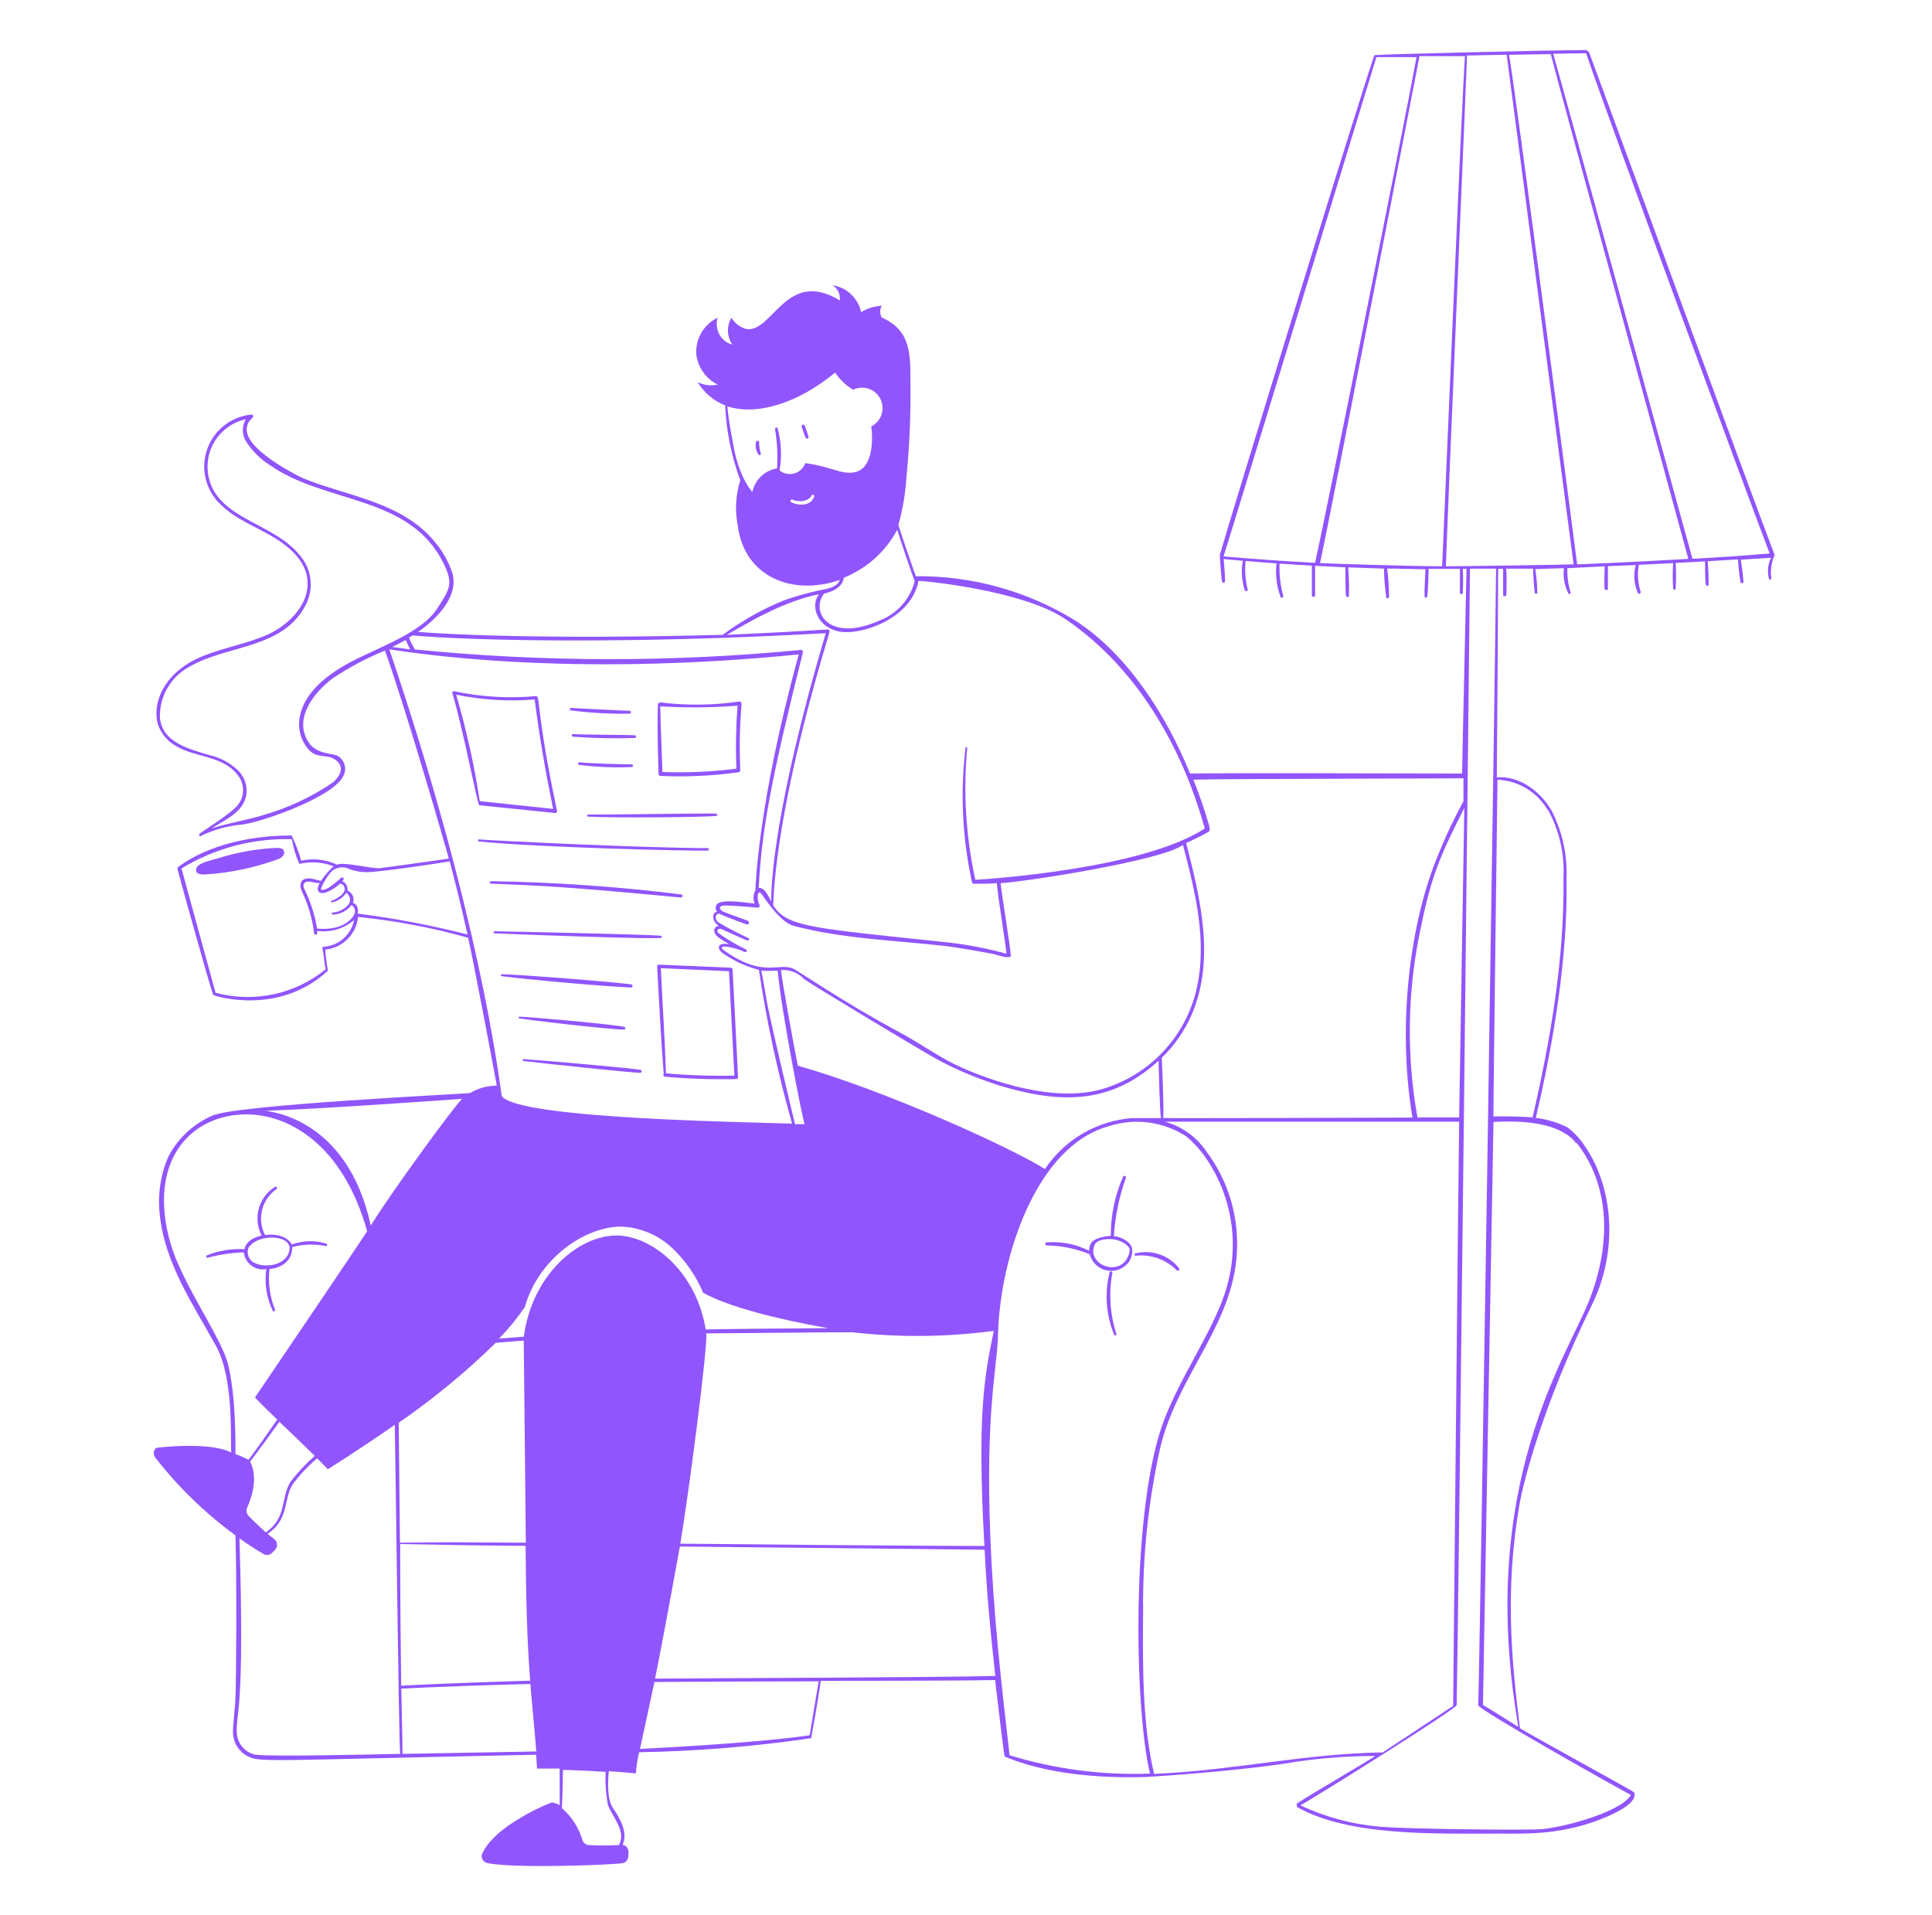 <svg width="113" height="112" viewBox="0 0 113 112" fill="none" xmlns="http://www.w3.org/2000/svg">
<path d="M65.059 74.463C65.062 74.452 65.063 74.441 65.061 74.43C65.06 74.419 65.056 74.409 65.051 74.399C65.046 74.389 65.038 74.381 65.029 74.374C65.021 74.368 65.011 74.362 65 74.36C64.99 74.357 64.978 74.356 64.968 74.357C64.957 74.359 64.946 74.362 64.936 74.368C64.927 74.373 64.918 74.38 64.912 74.389C64.905 74.398 64.9 74.408 64.897 74.418C64.594 75.639 64.69 76.924 65.171 78.086C65.204 78.159 65.316 78.086 65.299 78.03C64.924 76.88 64.841 75.654 65.059 74.463ZM68.822 74.295C68.895 74.362 69.023 74.295 68.967 74.183C68.669 73.802 68.265 73.516 67.806 73.362C67.347 73.208 66.852 73.192 66.384 73.317C66.317 73.317 66.356 73.457 66.423 73.445C66.861 73.397 67.305 73.448 67.72 73.595C68.135 73.742 68.512 73.982 68.822 74.295Z" fill="#9155FD"/>
<path d="M66.043 72.713C65.8 72.478 65.485 72.332 65.148 72.299C65.222 71.135 65.46 69.987 65.853 68.888C65.898 68.799 65.736 68.726 65.691 68.816C65.209 69.906 64.963 71.085 64.969 72.277C64.969 72.277 64.114 72.338 63.851 72.657C63.745 72.801 63.694 72.977 63.706 73.155C62.938 72.77 62.08 72.6 61.223 72.663C61.2 72.663 61.177 72.672 61.16 72.689C61.143 72.706 61.134 72.728 61.134 72.752C61.134 72.776 61.143 72.799 61.16 72.815C61.177 72.832 61.2 72.842 61.223 72.842C62.084 72.858 62.935 73.032 63.734 73.356C63.795 73.595 63.923 73.811 64.103 73.98C64.283 74.149 64.507 74.263 64.75 74.309C64.992 74.354 65.242 74.33 65.472 74.239C65.701 74.147 65.899 73.992 66.043 73.792C66.043 73.792 66.457 73.132 66.043 72.713ZM64.019 72.819C64.136 72.545 64.533 72.478 64.83 72.473C65.182 72.458 65.529 72.558 65.819 72.758C65.948 72.858 66.105 72.993 66.076 73.155C65.78 74.826 63.505 74.061 64.019 72.819ZM15.576 74.228C15.456 75.062 15.589 75.913 15.956 76.672C16.001 76.739 16.118 76.672 16.09 76.616C15.786 75.857 15.672 75.035 15.76 74.223C15.811 74.223 17.097 74.133 17.091 72.942C17.729 72.768 18.4 72.747 19.048 72.881C19.066 72.885 19.085 72.882 19.101 72.872C19.117 72.863 19.129 72.847 19.134 72.829C19.139 72.811 19.137 72.792 19.128 72.776C19.119 72.759 19.105 72.747 19.087 72.741C18.428 72.531 17.717 72.549 17.069 72.791C17.018 72.657 16.61 72.092 15.498 72.232C15.266 71.78 15.207 71.26 15.33 70.767C15.453 70.274 15.751 69.843 16.168 69.554C16.252 69.487 16.168 69.358 16.09 69.414C15.623 69.702 15.283 70.156 15.136 70.685C14.99 71.214 15.049 71.778 15.302 72.266C14.418 72.478 14.34 72.914 14.295 73.065C13.543 73.02 12.79 73.144 12.092 73.429C12.075 73.439 12.063 73.456 12.058 73.475C12.054 73.495 12.057 73.515 12.067 73.532C12.078 73.549 12.094 73.561 12.114 73.566C12.133 73.571 12.154 73.568 12.171 73.557C12.853 73.373 13.555 73.27 14.262 73.25C14.278 73.403 14.326 73.55 14.403 73.684C14.479 73.817 14.582 73.933 14.706 74.025C14.829 74.117 14.97 74.183 15.12 74.218C15.269 74.252 15.425 74.256 15.576 74.228ZM14.614 72.881C15.173 72.176 16.94 72.227 16.94 73.009C16.884 73.999 15.486 74.245 14.782 73.809C14.638 73.707 14.539 73.555 14.502 73.383C14.466 73.211 14.496 73.032 14.586 72.881H14.614ZM47.083 24.93C47.081 24.915 47.076 24.901 47.069 24.888C47.061 24.876 47.051 24.865 47.039 24.857C47.026 24.849 47.012 24.843 46.998 24.841C46.983 24.839 46.968 24.84 46.954 24.844C46.94 24.848 46.927 24.855 46.916 24.865C46.905 24.875 46.896 24.887 46.891 24.9C46.885 24.914 46.882 24.928 46.882 24.943C46.883 24.958 46.886 24.972 46.893 24.985C46.926 25.086 47.105 25.584 47.122 25.617C47.135 25.633 47.153 25.645 47.173 25.649C47.193 25.654 47.214 25.652 47.233 25.644C47.252 25.636 47.268 25.622 47.278 25.604C47.288 25.586 47.292 25.565 47.29 25.545C47.284 25.511 47.122 25.03 47.083 24.93ZM44.399 25.852C44.394 25.831 44.382 25.813 44.365 25.8C44.349 25.787 44.328 25.78 44.307 25.78C44.285 25.78 44.265 25.787 44.248 25.8C44.231 25.813 44.22 25.831 44.215 25.852C44.189 25.982 44.191 26.116 44.218 26.246C44.246 26.376 44.3 26.499 44.377 26.607C44.388 26.615 44.402 26.619 44.416 26.62C44.429 26.622 44.443 26.619 44.456 26.614C44.469 26.608 44.48 26.599 44.489 26.589C44.497 26.578 44.503 26.565 44.505 26.551C44.433 26.325 44.397 26.089 44.399 25.852ZM28.033 47.099C29.515 47.245 30.997 47.407 32.478 47.552C32.551 47.552 32.59 47.479 32.579 47.423C31.338 41.569 31.617 40.714 31.354 40.714C29.754 40.86 28.14 40.764 26.568 40.429C26.553 40.424 26.536 40.423 26.52 40.427C26.505 40.431 26.49 40.439 26.479 40.451C26.467 40.462 26.459 40.477 26.455 40.493C26.451 40.508 26.452 40.525 26.456 40.541C27.088 42.626 27.921 47.066 28.033 47.099ZM26.68 40.63C28.189 40.944 29.735 41.038 31.271 40.91C31.544 43.057 31.914 45.187 32.35 47.312L28.061 46.859C27.741 44.754 27.28 42.673 26.68 40.63ZM36.962 44.863C37.058 44.863 37.03 44.712 36.962 44.706C36.459 44.706 34.419 44.656 33.904 44.583C33.809 44.583 33.764 44.717 33.865 44.734C34.892 44.865 35.928 44.908 36.962 44.863ZM33.518 42.934C33.418 42.934 33.423 43.079 33.518 43.09C34.724 43.178 35.933 43.203 37.142 43.163C37.236 43.163 37.203 43.012 37.142 43.006C36.823 42.978 34.117 42.978 33.518 42.934ZM33.39 41.553C34.532 41.698 35.683 41.761 36.834 41.743C36.853 41.738 36.87 41.727 36.882 41.711C36.895 41.695 36.901 41.676 36.901 41.656C36.901 41.636 36.895 41.617 36.882 41.601C36.87 41.585 36.853 41.574 36.834 41.569C36.275 41.569 33.692 41.413 33.412 41.407C33.403 41.406 33.393 41.406 33.383 41.408C33.374 41.411 33.365 41.415 33.357 41.421C33.35 41.426 33.343 41.434 33.338 41.442C33.333 41.45 33.33 41.459 33.328 41.469C33.327 41.478 33.327 41.488 33.329 41.497C33.332 41.507 33.336 41.516 33.342 41.523C33.347 41.531 33.355 41.538 33.363 41.543C33.371 41.548 33.38 41.551 33.39 41.553ZM38.634 45.383C40.155 45.452 41.678 45.38 43.186 45.17C43.215 45.168 43.242 45.155 43.262 45.135C43.282 45.114 43.295 45.087 43.297 45.058C43.158 41.463 43.572 40.982 43.225 41.033C41.704 41.256 40.16 41.273 38.634 41.083C38.595 41.083 38.478 41.139 38.478 41.178C38.439 42.542 38.478 43.901 38.517 45.265C38.517 45.296 38.529 45.326 38.551 45.348C38.573 45.37 38.603 45.383 38.634 45.383ZM43.135 41.273C43.046 42.499 43.023 43.729 43.068 44.958C41.636 45.143 40.19 45.208 38.746 45.153C38.707 43.873 38.64 42.593 38.618 41.312C40.123 41.405 41.632 41.392 43.135 41.273ZM34.396 47.764C35.654 47.843 41.29 47.804 41.9 47.72C41.978 47.72 41.956 47.586 41.9 47.586C41.279 47.558 35.665 47.653 34.413 47.642C34.318 47.658 34.318 47.759 34.396 47.764ZM41.391 49.749C41.41 49.749 41.429 49.742 41.442 49.728C41.456 49.715 41.464 49.696 41.464 49.677C41.464 49.657 41.456 49.639 41.442 49.625C41.429 49.612 41.41 49.604 41.391 49.604C37.907 49.604 28.989 49.179 28.016 49.095C27.938 49.095 27.938 49.207 28.016 49.218C31.483 49.571 40.412 49.783 41.391 49.749ZM39.831 52.495C39.931 52.495 39.959 52.333 39.859 52.316C36.163 51.857 32.445 51.598 28.721 51.539C28.702 51.539 28.683 51.546 28.669 51.56C28.656 51.574 28.648 51.592 28.648 51.611C28.648 51.631 28.656 51.649 28.669 51.663C28.683 51.676 28.702 51.684 28.721 51.684C31.612 51.796 33.144 51.863 39.831 52.495ZM38.64 54.86C38.658 54.86 38.675 54.853 38.687 54.84C38.7 54.828 38.707 54.811 38.707 54.793C38.707 54.775 38.7 54.758 38.687 54.745C38.675 54.733 38.658 54.726 38.64 54.726C38.014 54.659 29.643 54.474 28.928 54.468C28.849 54.468 28.849 54.592 28.928 54.592C31.45 54.698 37.941 54.927 38.64 54.86ZM36.912 57.756C37.03 57.756 37.024 57.589 36.912 57.572C35.66 57.41 30.611 57.013 29.353 56.979C29.286 56.979 29.269 57.091 29.353 57.096C30.577 57.27 35.637 57.723 36.912 57.756ZM36.521 60.216C36.537 60.212 36.552 60.202 36.562 60.188C36.573 60.175 36.578 60.158 36.578 60.141C36.578 60.124 36.573 60.107 36.562 60.093C36.552 60.08 36.537 60.07 36.521 60.065C36.04 59.926 30.622 59.439 30.37 59.467C30.358 59.467 30.347 59.472 30.339 59.48C30.33 59.489 30.326 59.5 30.326 59.512C30.326 59.524 30.33 59.535 30.339 59.544C30.347 59.552 30.358 59.557 30.37 59.557C30.6 59.635 36.006 60.255 36.521 60.216ZM37.46 62.576C37.197 62.498 31.774 62.017 30.622 61.944C30.549 61.944 30.555 62.05 30.622 62.056C31.74 62.196 37.141 62.766 37.438 62.744C37.46 62.747 37.483 62.741 37.5 62.727C37.518 62.713 37.53 62.693 37.533 62.671C37.536 62.649 37.53 62.626 37.516 62.608C37.503 62.591 37.482 62.579 37.46 62.576ZM38.433 56.526C38.556 58.617 38.651 60.72 38.819 62.811C38.808 62.825 38.801 62.842 38.798 62.861C38.796 62.879 38.799 62.897 38.806 62.914C38.814 62.93 38.826 62.945 38.841 62.955C38.856 62.965 38.873 62.972 38.892 62.973C40.278 63.098 41.671 63.144 43.063 63.113C43.076 63.113 43.09 63.111 43.103 63.107C43.116 63.102 43.127 63.095 43.138 63.085C43.147 63.076 43.155 63.065 43.161 63.052C43.166 63.039 43.169 63.026 43.169 63.012L42.85 56.705C42.849 56.676 42.836 56.649 42.816 56.63C42.795 56.61 42.767 56.599 42.738 56.599L38.539 56.42C38.525 56.419 38.511 56.421 38.498 56.426C38.484 56.431 38.472 56.439 38.462 56.449C38.452 56.459 38.444 56.471 38.44 56.484C38.434 56.498 38.432 56.512 38.433 56.526ZM42.638 56.806C42.744 58.841 42.845 60.876 42.951 62.911C41.617 62.939 40.282 62.895 38.953 62.777C38.886 60.731 38.746 58.684 38.651 56.627L42.638 56.806ZM16.163 49.593C14.989 49.648 13.827 49.856 12.707 50.214C12.445 50.297 11.539 50.465 11.472 50.817C11.405 51.17 11.846 51.158 12.081 51.142C13.478 51.045 14.855 50.757 16.174 50.286C16.302 50.25 16.421 50.185 16.521 50.096C16.57 50.05 16.604 49.989 16.616 49.923C16.628 49.856 16.618 49.788 16.588 49.727C16.504 49.599 16.319 49.587 16.163 49.593Z" fill="#9155FD"/>
<path d="M103.796 32.456C102.381 28.765 93.765 5.254 92.948 3.067C92.897 2.997 92.821 2.948 92.736 2.928C91.131 2.928 81.296 3.157 80.396 3.224C80.284 3.224 71.836 30.683 71.344 32.461C71.344 32.517 71.433 33.887 71.472 34.004C71.511 34.122 71.634 34.099 71.651 34.004C71.668 33.909 71.579 32.752 71.573 32.696C71.948 32.735 72.328 32.769 72.691 32.797C72.587 33.375 72.627 33.971 72.808 34.53C72.818 34.547 72.833 34.561 72.852 34.569C72.87 34.577 72.891 34.578 72.91 34.573C72.929 34.568 72.946 34.556 72.958 34.541C72.97 34.525 72.977 34.505 72.976 34.485C72.839 33.937 72.797 33.37 72.853 32.808C73.451 32.864 74.055 32.908 74.659 32.953C74.584 33.617 74.667 34.289 74.9 34.916C74.909 34.932 74.924 34.945 74.941 34.952C74.958 34.959 74.978 34.96 74.996 34.955C75.013 34.949 75.029 34.938 75.04 34.923C75.051 34.908 75.057 34.89 75.056 34.871C74.891 34.249 74.818 33.607 74.838 32.964C75.464 33.009 76.096 33.048 76.728 33.082V34.843C76.735 34.863 76.748 34.88 76.765 34.892C76.782 34.904 76.802 34.91 76.823 34.91C76.844 34.91 76.864 34.904 76.881 34.892C76.898 34.88 76.911 34.863 76.918 34.843V33.093L78.691 33.182C78.691 33.456 78.691 34.77 78.73 34.86C78.736 34.877 78.748 34.892 78.763 34.902C78.778 34.913 78.795 34.918 78.814 34.918C78.832 34.918 78.85 34.913 78.865 34.902C78.88 34.892 78.891 34.877 78.897 34.86C78.912 34.3 78.897 33.74 78.853 33.182C79.552 33.21 80.245 33.238 80.944 33.255C80.956 33.816 81.001 34.376 81.078 34.932C81.078 35.028 81.24 34.999 81.246 34.932C81.24 34.372 81.203 33.812 81.134 33.255C81.878 33.255 82.621 33.289 83.371 33.294C83.371 33.294 83.303 34.619 83.32 34.871C83.32 34.96 83.471 34.994 83.482 34.871C83.522 34.619 83.566 33.289 83.555 33.272H85.389V34.692C85.395 34.709 85.407 34.724 85.422 34.734C85.437 34.745 85.455 34.75 85.473 34.75C85.491 34.75 85.509 34.745 85.524 34.734C85.539 34.724 85.55 34.709 85.557 34.692C85.582 34.219 85.582 33.745 85.557 33.272H85.775C85.697 37.242 85.518 44.555 85.518 45.243C85.266 45.243 70.717 45.204 69.605 45.243C68.224 41.843 65.931 38.248 62.895 36.297C60.092 34.568 56.856 33.669 53.563 33.702C53.563 33.702 52.641 31.063 52.546 30.705C52.803 29.78 52.962 28.83 53.021 27.871C53.197 26.055 53.274 24.232 53.25 22.408C53.25 20.73 53.289 19.327 51.573 18.572C51.513 18.467 51.482 18.349 51.482 18.228C51.482 18.108 51.513 17.989 51.573 17.884C51.145 17.904 50.729 18.032 50.365 18.259C50.28 17.856 50.074 17.489 49.774 17.207C49.474 16.925 49.095 16.742 48.688 16.682C48.838 16.773 48.958 16.905 49.035 17.063C49.111 17.221 49.14 17.397 49.118 17.571C45.993 15.67 45.204 19.45 43.667 19.249C43.297 19.151 42.979 18.912 42.783 18.583C42.638 18.823 42.566 19.1 42.577 19.38C42.586 19.66 42.678 19.931 42.839 20.16C42.677 20.116 42.526 20.04 42.394 19.936C42.263 19.832 42.154 19.702 42.073 19.555C41.993 19.408 41.943 19.246 41.927 19.079C41.91 18.912 41.928 18.743 41.978 18.583C41.563 18.78 41.221 19.101 40.998 19.502C40.776 19.904 40.684 20.364 40.737 20.82C40.797 21.177 40.941 21.516 41.157 21.807C41.372 22.099 41.654 22.335 41.978 22.497C41.581 22.581 41.168 22.53 40.804 22.352C41.177 22.97 41.743 23.447 42.414 23.711C42.479 25.207 42.777 26.684 43.298 28.089C43.026 28.949 42.976 29.865 43.152 30.75C43.532 33.73 46.328 34.882 49.124 33.92C48.917 34.396 48.369 34.429 47.894 34.535C47.22 34.683 46.555 34.869 45.903 35.095C44.61 35.615 43.389 36.299 42.269 37.13C31.455 37.415 26.004 37.08 24.449 36.962C25.607 36.163 26.87 34.826 26.445 33.479C26.223 32.826 25.88 32.221 25.433 31.695C23.515 29.352 20.351 29.039 17.768 27.988C17.488 27.871 14.771 26.523 14.469 25.366C14.417 25.201 14.418 25.025 14.47 24.861C14.522 24.697 14.623 24.553 14.759 24.449C14.843 24.398 14.821 24.236 14.709 24.247C14.118 24.303 13.557 24.53 13.093 24.901C12.63 25.271 12.284 25.768 12.098 26.331C11.912 26.895 11.895 27.5 12.048 28.073C12.201 28.647 12.517 29.163 12.959 29.559C13.831 30.398 14.989 30.812 16.006 31.427C17.024 32.042 18.042 32.947 17.991 34.222C17.941 35.497 16.834 36.559 15.71 37.091C14.48 37.65 13.116 37.868 11.858 38.377C9.532 39.322 8.889 41.172 9.235 42.369C9.42 42.906 9.796 43.356 10.292 43.633C11.41 44.309 13.032 44.192 13.882 45.31C14.095 45.558 14.214 45.874 14.217 46.202C14.22 46.529 14.107 46.847 13.898 47.099C13.496 47.602 11.846 48.603 11.662 48.776C11.6 48.849 11.701 48.956 11.768 48.883C12.548 48.511 13.389 48.285 14.251 48.217C15.615 47.988 19.395 46.613 20.043 45.455C20.17 45.258 20.215 45.019 20.166 44.79C20.118 44.561 19.982 44.36 19.786 44.231C19.529 44.046 18.539 44.147 18.064 43.437C17.136 42.061 18.343 40.507 19.456 39.679C20.417 39.034 21.442 38.488 22.515 38.052C23.722 41.407 26.082 49.576 26.25 50.219C25.836 50.275 22.654 50.733 22.207 50.778C21.76 50.823 20.015 50.376 19.719 50.577C19.065 50.263 18.324 50.18 17.617 50.342C17.476 49.834 17.289 49.34 17.058 48.866C13.468 48.866 11.304 50.029 10.393 50.733C10.359 50.733 10.393 50.856 10.393 50.873C10.711 52.098 12.249 57.583 12.467 58.192C12.467 58.226 16.252 59.478 19.177 56.778C19.177 56.778 19.042 55.933 19.02 55.542C19.512 55.495 19.973 55.279 20.324 54.93C20.675 54.582 20.894 54.122 20.944 53.63C23.12 53.849 25.273 54.257 27.379 54.849C27.687 56.196 28.782 61.972 29.056 63.498C28.507 63.5 27.968 63.648 27.497 63.929C27.435 63.968 13.658 64.617 12.4 65.26C11.308 65.74 10.411 66.575 9.856 67.63C9.378 68.725 9.204 69.929 9.353 71.114C9.655 73.909 11.304 76.314 12.635 78.724C13.691 80.647 13.468 84.164 13.524 84.958C12.271 84.293 9.151 84.673 9.135 84.684C9.054 84.758 9.004 84.86 8.997 84.97C8.99 85.079 9.025 85.187 9.095 85.271C10.437 86.99 12.01 88.514 13.77 89.8C13.854 92.176 13.82 98.511 13.77 99.305C13.77 99.674 13.597 101.083 13.63 101.419C13.649 101.685 13.734 101.943 13.879 102.168C14.023 102.393 14.223 102.577 14.457 102.705C15.246 103.096 15.235 102.962 31.366 102.632C31.366 102.906 31.399 103.191 31.41 103.443H32.736V105.584C32.696 105.551 32.355 105.389 32.227 105.439C31.542 105.71 30.883 106.043 30.259 106.434C28.419 107.552 28.179 108.492 28.179 108.509C28.165 108.614 28.192 108.721 28.255 108.807C28.317 108.893 28.41 108.952 28.514 108.973C30.192 109.297 35.855 109.073 36.415 108.973C36.739 108.906 36.773 108.604 36.756 108.279C36.751 108.187 36.714 108.098 36.652 108.029C36.59 107.96 36.506 107.914 36.415 107.899C36.739 107.211 36.286 106.373 35.855 105.758C35.425 105.143 35.604 103.717 35.609 103.594C36.135 103.633 36.661 103.672 37.192 103.722C37.22 103.306 37.284 102.893 37.382 102.487C40.751 102.428 44.113 102.154 47.446 101.665C47.446 101.665 47.86 99.428 48.005 98.31C48.867 98.31 55.666 98.31 58.204 98.265C58.277 98.914 58.73 102.738 58.763 102.738C61.207 103.773 64.355 104.013 66.988 103.935C67.094 103.935 72.495 103.605 75.766 103.051C77.315 102.819 78.88 102.703 80.446 102.705C79.619 103.23 76.532 105.031 75.873 105.473C75.85 105.506 75.839 105.545 75.839 105.584C75.839 105.624 75.85 105.663 75.873 105.696C78.903 107.407 83.879 107.245 87.704 107.245C89.297 107.245 91.478 107.351 94.039 106.233C94.598 105.993 95.822 105.394 95.576 104.83C95.537 104.762 89.946 101.715 88.9 101.083C88.386 96.968 88.028 92.942 88.861 88.061C89.102 86.652 90.214 82.263 93.111 76.319C94.693 73.093 94.324 69.409 92.714 67.06C92.437 66.633 92.091 66.256 91.69 65.942C91.106 65.652 90.476 65.463 89.829 65.383C90.874 60.91 91.702 55.984 91.623 51.404C91.683 50.021 91.382 48.645 90.751 47.412C90.103 46.294 88.889 45.36 87.547 45.467C87.581 42.072 87.626 34.183 87.626 33.266H87.916V34.815C87.923 34.833 87.935 34.849 87.951 34.861C87.967 34.872 87.986 34.878 88.006 34.878C88.025 34.878 88.044 34.872 88.06 34.861C88.076 34.849 88.089 34.833 88.095 34.815C88.123 34.681 88.129 33.501 88.095 33.261H89.672C89.677 33.734 89.709 34.206 89.767 34.675C89.772 34.692 89.781 34.706 89.795 34.717C89.809 34.727 89.825 34.733 89.843 34.733C89.86 34.733 89.876 34.727 89.89 34.717C89.904 34.706 89.913 34.692 89.918 34.675C89.91 34.209 89.869 33.743 89.795 33.283L91.472 33.233C91.41 33.74 91.502 34.254 91.735 34.709C91.774 34.759 91.875 34.754 91.869 34.675C91.722 34.209 91.656 33.721 91.674 33.233L93.854 33.121C93.854 33.121 93.815 34.329 93.854 34.446C93.861 34.466 93.874 34.483 93.891 34.495C93.908 34.507 93.928 34.514 93.949 34.514C93.97 34.514 93.991 34.507 94.008 34.495C94.025 34.483 94.037 34.466 94.044 34.446V33.115L95.671 33.048C95.526 33.593 95.571 34.171 95.8 34.686C95.845 34.782 95.99 34.686 95.962 34.619C95.797 34.109 95.759 33.566 95.85 33.037L97.858 32.936C97.829 33.435 97.829 33.936 97.858 34.435C97.862 34.451 97.872 34.466 97.886 34.476C97.899 34.487 97.916 34.492 97.933 34.492C97.95 34.492 97.967 34.487 97.981 34.476C97.994 34.466 98.004 34.451 98.009 34.435C98.037 33.932 98.037 33.428 98.009 32.925L99.725 32.836C99.725 33.054 99.725 34.099 99.781 34.211C99.786 34.228 99.796 34.242 99.809 34.253C99.823 34.263 99.839 34.269 99.857 34.269C99.874 34.269 99.89 34.263 99.904 34.253C99.918 34.242 99.927 34.228 99.932 34.211C99.939 33.748 99.922 33.286 99.882 32.825L101.654 32.718C101.654 32.931 101.749 33.837 101.8 34.043C101.804 34.063 101.816 34.08 101.831 34.092C101.847 34.104 101.866 34.111 101.886 34.111C101.906 34.111 101.925 34.104 101.941 34.092C101.957 34.08 101.968 34.063 101.973 34.043C101.973 33.814 101.85 32.925 101.816 32.735L103.589 32.623C103.396 33.005 103.352 33.446 103.466 33.859C103.466 33.915 103.622 33.904 103.606 33.859C103.537 33.383 103.602 32.896 103.796 32.456ZM76.918 32.919C75.129 32.825 73.345 32.696 71.562 32.545C71.629 32.433 80.508 3.286 80.508 3.341H82.851C82.157 7.188 77.41 30.773 76.918 32.919ZM77.209 32.919C78.031 29.095 83.029 3.286 83.024 3.286H85.685C85.523 5.254 84.444 30.94 84.349 33.121C82.431 33.121 77.69 32.959 77.209 32.936V32.919ZM85.596 45.5V46.864C85.031 47.897 84.528 48.963 84.092 50.057C82.504 53.876 81.693 59.831 82.61 65.366C66.809 65.416 68.034 65.405 68.039 65.366C68.084 64.807 67.955 61.877 67.95 61.866C68.712 61.133 69.317 60.252 69.728 59.277C71.07 56.079 70.214 52.567 69.376 49.308C69.823 49.106 70.264 48.888 70.695 48.648C70.762 48.609 70.762 48.435 70.751 48.396C70.484 47.448 70.166 46.515 69.8 45.601C71.813 45.545 85.579 45.539 85.596 45.517V45.5ZM85.646 47.239L85.344 65.36H82.906C82.239 61.628 82.317 57.801 83.136 54.099C83.756 51.069 84.349 49.828 85.646 47.256V47.239ZM57.578 90.421C53.105 90.421 41.268 90.303 39.792 90.287C40.351 86.881 41.402 78.729 41.307 77.986C42.425 77.986 48.117 77.918 49.851 77.924C52.602 78.235 55.381 78.207 58.126 77.84C57.589 80.44 57.136 82.671 57.578 90.438V90.421ZM46.663 62.33C46.44 61.212 45.747 57.449 45.679 56.739C45.93 56.719 46.182 56.756 46.416 56.847C46.65 56.938 46.861 57.081 47.033 57.264C47.648 57.712 54.15 61.603 54.793 61.95C56.105 62.659 57.491 63.221 58.925 63.627C62.364 64.589 65.126 64.449 67.765 62.039C67.765 62.235 67.838 65.31 67.91 65.394H66.233C65.21 65.47 64.218 65.778 63.331 66.294C62.445 66.81 61.688 67.522 61.117 68.374C59.026 67.071 51.802 63.789 46.663 62.33ZM47.06 65.752H46.501C46.468 65.629 45.126 60.043 44.891 58.774C44.763 58.108 44.667 57.438 44.528 56.772C44.846 56.792 45.165 56.792 45.484 56.772C45.719 59.227 46.887 65.204 47.06 65.752ZM64.779 63.599C62.23 64.505 58.741 63.538 56.269 62.453C55.006 61.894 53.899 61.072 52.685 60.418C49.331 58.623 46.658 56.761 46.384 56.649C45.489 56.286 44.645 57.208 42.375 55.609C42.319 55.57 42.202 55.497 42.218 55.419C42.235 55.341 42.442 55.358 42.52 55.369C42.878 55.425 43.226 55.531 43.555 55.682C43.65 55.721 43.739 55.581 43.639 55.536C43.064 55.257 42.514 54.93 41.995 54.558C41.911 54.429 41.995 54.312 42.135 54.323C42.185 54.323 43.381 54.882 43.689 55.005C43.784 55.05 43.862 54.916 43.773 54.865C43.166 54.589 42.574 54.279 42 53.937C41.754 53.697 41.866 53.44 42.062 53.44C42.107 53.473 43.18 53.904 43.667 54.066C43.806 54.116 43.862 53.898 43.728 53.848C43.376 53.719 42.375 53.367 42.246 53.289C42.118 53.21 42.023 53.032 42.246 52.976C42.47 52.92 43.924 53.059 44.315 53.087C44.333 53.088 44.351 53.085 44.367 53.077C44.384 53.07 44.398 53.058 44.409 53.044C44.42 53.03 44.427 53.013 44.431 52.995C44.434 52.977 44.432 52.959 44.427 52.942C44.327 52.744 44.293 52.518 44.332 52.299C44.399 52.098 44.5 52.232 44.589 52.355C44.779 52.607 45.64 53.949 46.412 54.15C49.364 54.927 52.478 55.005 55.274 55.33C55.968 55.408 57.958 55.755 58.26 55.838C58.467 55.9 59.132 56.107 59.121 55.889C59.071 55.19 58.595 52.377 58.523 51.656C59.865 51.589 67.972 50.337 69.191 49.419C69.912 52.176 70.639 55.078 69.968 57.924C69.653 59.231 69.012 60.438 68.105 61.43C67.198 62.422 66.053 63.169 64.779 63.599ZM47.625 29.045C47.357 29.721 46.507 29.509 46.278 29.375C46.258 29.363 46.245 29.344 46.239 29.322C46.234 29.3 46.238 29.276 46.25 29.257C46.262 29.238 46.281 29.224 46.303 29.219C46.325 29.214 46.348 29.217 46.367 29.229C46.529 29.319 47.234 29.447 47.486 28.955C47.541 28.888 47.648 28.989 47.625 29.045ZM47.1 27.088C47.049 27.232 46.964 27.362 46.852 27.467C46.74 27.572 46.605 27.649 46.458 27.69C46.31 27.732 46.155 27.738 46.005 27.707C45.855 27.676 45.715 27.609 45.596 27.513C45.738 26.696 45.7 25.858 45.484 25.058C45.484 24.957 45.316 25.002 45.333 25.103C45.456 25.86 45.495 26.629 45.45 27.395C45.098 27.451 44.77 27.613 44.513 27.86C44.255 28.107 44.079 28.427 44.008 28.776C44.008 28.776 43.264 28.021 42.917 26.16C42.772 25.366 42.61 24.572 42.543 23.767C44.27 24.326 46.675 23.588 48.844 21.793C49.116 22.202 49.477 22.544 49.901 22.794C50.185 22.656 50.513 22.636 50.812 22.739C51.111 22.842 51.357 23.058 51.496 23.342C51.636 23.626 51.657 23.953 51.557 24.253C51.456 24.552 51.24 24.799 50.958 24.941C51.075 25.768 51.036 27.362 50.041 27.608C49.252 27.803 48.688 27.3 47.1 27.088ZM49.336 33.797C50.684 33.262 51.798 32.266 52.478 30.985C52.557 31.27 53.418 33.842 53.502 33.987C53.369 34.508 53.113 34.988 52.756 35.389C52.399 35.79 51.951 36.099 51.45 36.291C48.531 37.605 47.362 35.821 48.201 34.714C48.207 34.709 49.213 34.558 49.353 33.825L49.336 33.797ZM47.927 34.725C47.368 35.38 47.759 36.654 49.045 36.928C50.331 37.203 53.312 36.196 53.72 33.982C53.72 33.932 59.814 34.496 62.325 36.218C68.319 40.278 70.153 47.401 70.466 48.458C66.871 50.801 58.031 51.399 57.047 51.46C56.492 48.928 56.332 46.325 56.571 43.744C56.571 43.677 56.476 43.683 56.471 43.744C56.158 46.368 56.286 49.025 56.851 51.606C56.858 51.629 56.872 51.65 56.891 51.664C56.91 51.679 56.933 51.688 56.957 51.69C57.404 51.69 57.857 51.69 58.305 51.656C58.344 52.349 58.808 55.095 58.864 55.782C57.749 55.476 56.613 55.255 55.464 55.123C47.502 54.278 46.026 54.234 45.227 52.953C45.282 50.868 45.836 45.836 48.52 36.962C48.524 36.945 48.524 36.928 48.521 36.911C48.518 36.894 48.511 36.878 48.501 36.865C48.49 36.851 48.477 36.839 48.462 36.831C48.447 36.823 48.431 36.818 48.414 36.817C46.446 36.94 44.475 37.044 42.504 37.13C42.75 37.035 45.568 35.173 47.944 34.754L47.927 34.725ZM48.296 37.035C45.322 47.099 45.087 51.673 45.109 52.735C45.07 52.679 44.768 51.88 44.377 51.93C44.556 48.296 45.255 44.991 46.96 38.159C46.96 38.092 46.926 38.002 46.848 38.013C39.336 38.742 31.77 38.733 24.259 37.985C24.132 37.763 24.018 37.533 23.918 37.298C23.991 37.253 24.063 37.214 24.136 37.163C27.206 37.449 36.264 37.706 48.296 37.035ZM23.991 37.985L22.945 37.84C23.107 37.762 23.627 37.488 23.728 37.432C23.812 37.594 23.896 37.806 23.991 37.985ZM20.289 38.841C19.121 39.495 17.835 40.479 17.544 41.866C17.473 42.191 17.474 42.528 17.548 42.852C17.621 43.177 17.765 43.481 17.969 43.744C18.528 44.466 19.087 44.029 19.646 44.46C20.205 44.891 19.848 45.422 19.49 45.752C18.226 46.615 16.83 47.268 15.358 47.686C14.34 47.988 13.322 48.145 12.389 48.452C13.188 47.927 14.189 47.535 14.402 46.534C14.447 46.263 14.425 45.983 14.338 45.722C14.25 45.461 14.099 45.225 13.898 45.036C13.428 44.598 12.849 44.295 12.221 44.158C11.064 43.806 9.492 43.431 9.353 41.977C9.335 41.361 9.491 40.753 9.804 40.222C10.117 39.691 10.572 39.259 11.12 38.975C13.272 37.734 16.437 37.946 17.796 35.536C18.084 35.063 18.213 34.51 18.165 33.957C18.117 33.405 17.893 32.883 17.527 32.467C15.984 30.554 12.713 30.37 12.199 27.876C12.046 27.143 12.189 26.38 12.596 25.751C13.003 25.123 13.642 24.681 14.374 24.521C14.261 24.714 14.202 24.933 14.202 25.156C14.202 25.379 14.261 25.598 14.374 25.791C14.739 26.369 15.23 26.859 15.811 27.222C19.065 29.486 23.94 28.939 25.931 32.925C26.535 34.133 26.305 34.446 25.612 35.531C24.673 37.063 21.961 37.907 20.289 38.841ZM18.931 55.374C18.918 55.375 18.905 55.378 18.894 55.384C18.883 55.39 18.873 55.398 18.866 55.408C18.858 55.419 18.853 55.43 18.851 55.443C18.848 55.455 18.849 55.468 18.852 55.48C18.964 55.872 18.947 56.297 19.048 56.694C18.16 57.416 17.112 57.917 15.992 58.155C14.873 58.393 13.712 58.362 12.607 58.064L10.616 50.795C12.556 49.612 14.798 49.018 17.069 49.084C17.155 49.581 17.302 50.065 17.505 50.527C18.173 50.372 18.872 50.421 19.512 50.666C19.231 50.919 18.983 51.207 18.774 51.522C18.472 51.471 18.125 51.293 17.818 51.416C17.51 51.539 17.533 51.88 17.661 52.142C18.03 52.913 18.27 53.738 18.372 54.586C18.372 54.698 18.562 54.698 18.55 54.586C18.553 54.539 18.553 54.493 18.55 54.446C18.935 54.501 19.326 54.472 19.699 54.362C20.071 54.252 20.416 54.064 20.709 53.809C20.628 54.23 20.409 54.612 20.087 54.895C19.765 55.179 19.359 55.347 18.931 55.374ZM20.686 53.557C20.077 54.452 18.808 54.334 18.55 54.312C18.417 53.537 18.178 52.785 17.84 52.075C17.751 51.919 17.672 51.69 17.879 51.595C18.086 51.499 18.439 51.662 18.701 51.651C18.629 51.785 18.528 51.986 18.617 52.126C18.83 52.456 19.596 51.964 19.881 51.69C19.924 51.689 19.966 51.698 20.004 51.718C20.042 51.737 20.075 51.766 20.099 51.801C20.373 52.215 19.685 52.584 19.406 52.679C19.392 52.679 19.38 52.685 19.37 52.694C19.361 52.703 19.355 52.716 19.355 52.73C19.355 52.743 19.361 52.756 19.37 52.765C19.38 52.775 19.392 52.78 19.406 52.78C19.576 52.749 19.739 52.684 19.883 52.588C20.028 52.491 20.151 52.367 20.244 52.221C20.299 52.253 20.347 52.296 20.384 52.347C20.422 52.398 20.449 52.456 20.464 52.517C20.478 52.579 20.48 52.643 20.47 52.705C20.459 52.768 20.436 52.827 20.401 52.881C20.285 53.024 20.141 53.141 19.977 53.226C19.814 53.311 19.634 53.361 19.451 53.373C19.372 53.373 19.406 53.507 19.484 53.496C19.693 53.486 19.897 53.432 20.083 53.335C20.268 53.239 20.43 53.102 20.558 52.937C20.61 52.966 20.656 53.007 20.691 53.056C20.726 53.105 20.75 53.161 20.76 53.22C20.771 53.28 20.768 53.341 20.753 53.399C20.737 53.457 20.709 53.511 20.669 53.557H20.686ZM20.921 53.434C20.921 53.434 21.038 52.953 20.653 52.808C20.699 52.656 20.685 52.492 20.614 52.349C20.545 52.235 20.444 52.143 20.323 52.087C20.336 52.012 20.331 51.935 20.31 51.863C20.288 51.79 20.251 51.723 20.2 51.667C20.021 51.471 19.971 51.628 20.088 51.455C20.149 51.371 20.015 51.27 19.948 51.343C19.732 51.547 19.5 51.734 19.255 51.902C19.171 51.952 18.774 52.165 18.774 51.975C18.913 51.626 19.108 51.301 19.35 51.013C19.491 50.865 19.678 50.768 19.88 50.738C20.083 50.707 20.29 50.745 20.468 50.845C20.786 50.957 21.121 51.013 21.458 51.013C22.213 51.013 25.903 50.454 26.305 50.381C26.678 51.801 27.025 53.227 27.346 54.659C25.227 54.115 23.075 53.706 20.904 53.434H20.921ZM22.789 37.98C25.802 38.449 34.301 39.512 46.719 38.276C44.315 46.993 44.175 52.059 44.181 52.075C44.118 52.193 44.082 52.323 44.074 52.456C44.066 52.59 44.087 52.723 44.136 52.847C43.694 52.813 42.09 52.523 41.9 52.937C41.867 52.998 41.853 53.068 41.86 53.138C41.867 53.208 41.894 53.274 41.939 53.328C41.626 53.389 41.698 53.764 41.81 53.932C41.873 54.021 41.953 54.097 42.045 54.155C41.987 54.154 41.931 54.172 41.884 54.207C41.838 54.241 41.804 54.29 41.788 54.346C41.67 54.698 42.23 54.977 42.655 55.223C42.655 55.223 42.095 55.128 42.051 55.358C42.006 55.587 42.246 55.732 42.392 55.833C43.003 56.24 43.677 56.542 44.388 56.727C44.843 59.764 45.491 62.769 46.328 65.724C43.812 65.623 30.348 65.45 29.347 64.114C29.124 62.593 27.961 53.278 22.772 37.98H22.789ZM28.995 78.539C29.554 78.489 30.113 78.45 30.633 78.41C30.633 78.522 30.745 89.079 30.756 90.231C23.773 90.175 24.673 90.231 23.392 90.231C23.359 86.921 23.331 83.907 23.32 83.213C25.342 81.821 27.241 80.257 28.995 78.539ZM27.027 64.27C26.563 64.689 22.733 69.957 21.687 71.679C20.306 65.316 15.671 65.014 15.537 64.969C18.875 64.857 26.529 64.304 27.01 64.27H27.027ZM13.132 79.188C12.394 77.471 11.103 75.615 10.264 73.563C9.409 71.393 9.146 68.531 10.823 66.674C12.271 65.058 15.05 64.6 17.454 66.059C19.602 67.362 20.809 69.654 21.475 72.014C21.29 72.322 15.402 81.027 14.916 81.732C14.916 81.76 15.934 82.766 16.213 83.029C15.95 83.415 14.849 84.986 14.536 85.383C14.29 85.251 14.034 85.138 13.77 85.047C13.77 85.047 13.848 80.837 13.132 79.188ZM14.631 85.489C14.933 85.092 16.079 83.543 16.336 83.158C17.035 83.817 17.728 84.477 18.411 85.154C17.889 85.611 17.413 86.119 16.99 86.669C16.403 87.591 16.811 88.743 15.548 89.627C15.458 89.548 14.748 88.889 14.536 88.659C14.478 88.597 14.44 88.52 14.425 88.437C14.41 88.354 14.419 88.268 14.452 88.19C14.575 87.916 15.179 86.568 14.631 85.489ZM14.849 102.61C14.562 102.528 14.309 102.355 14.129 102.117C13.948 101.879 13.85 101.589 13.848 101.29C13.798 100.205 14.318 100.11 14.005 89.973C14.474 90.309 14.938 90.611 15.386 90.879C15.461 90.928 15.55 90.952 15.639 90.947C15.729 90.942 15.814 90.909 15.883 90.851C15.97 90.776 16.051 90.694 16.124 90.605C16.157 90.558 16.181 90.505 16.194 90.448C16.207 90.392 16.208 90.334 16.197 90.277C16.187 90.22 16.165 90.166 16.133 90.117C16.101 90.069 16.06 90.028 16.012 89.996L15.649 89.711C16.907 88.9 16.582 87.709 17.097 86.848C17.519 86.275 18.007 85.753 18.55 85.293L19.177 85.931C19.177 85.931 20.893 84.868 23.09 83.337C23.13 85.142 23.325 101.788 23.404 102.582C21.911 102.61 15.402 102.772 14.849 102.61ZM23.376 90.309C26.423 90.365 27.211 90.387 30.739 90.415C30.773 93.535 30.812 95.693 31.008 98.299C31.008 98.299 25.976 98.45 23.465 98.595C23.437 96.644 23.404 93.356 23.404 90.309H23.376ZM23.543 102.582C23.543 101.888 23.482 99.339 23.471 98.763C25.987 98.644 28.505 98.554 31.025 98.495C31.025 98.796 31.299 101.43 31.366 102.442L23.543 102.582ZM36.202 107.916C35.608 107.947 35.013 107.947 34.419 107.916C34.337 107.906 34.261 107.873 34.198 107.82C34.136 107.768 34.09 107.698 34.066 107.62C33.85 106.896 33.433 106.248 32.864 105.752C32.903 105.143 32.926 103.639 32.926 103.516C33.757 103.538 34.59 103.577 35.425 103.633C35.392 104.277 35.435 104.923 35.554 105.556C35.805 106.266 36.65 107.083 36.202 107.916ZM36.079 72.26C33.759 72.26 31.097 74.642 30.639 78.181L29.191 78.293C29.746 77.72 30.251 77.101 30.7 76.442C31.461 73.708 34.083 71.779 36.292 71.74C37.443 71.776 38.54 72.241 39.367 73.043C40.121 73.773 40.72 74.648 41.128 75.615C42.61 76.431 45.372 77.141 48.442 77.684C47.446 77.684 42.66 77.728 41.273 77.756C40.77 74.552 38.299 72.305 36.079 72.26ZM47.351 101.492C44.254 101.961 37.622 102.285 37.432 102.291C37.717 101.005 37.991 99.697 38.277 98.377C41.478 98.355 44.681 98.342 47.882 98.338C47.703 99.4 47.53 100.457 47.351 101.514V101.492ZM38.321 98.137C38.825 95.682 39.758 90.488 39.764 90.454L57.589 90.639C57.706 93.105 57.941 95.57 58.215 98.025C54.838 98.114 40.418 98.159 38.321 98.181V98.137ZM59.043 102.61C58.539 98.243 58.098 94.323 57.924 89.918C57.628 82.548 58.321 80.049 58.372 78.081C58.478 73.557 60.608 66.965 64.93 65.847C65.676 65.616 66.464 65.552 67.238 65.662C68.011 65.771 68.751 66.05 69.403 66.479C69.882 66.888 70.298 67.364 70.639 67.893C71.363 68.997 71.833 70.247 72.017 71.554C72.201 72.861 72.093 74.192 71.701 75.453C70.975 77.812 69.113 80.379 68.09 83.046C66.144 88.139 66.334 99.859 67.262 103.734C64.481 103.84 61.703 103.477 59.043 102.66V102.61ZM67.491 103.7C66.809 100.848 66.831 97.27 66.859 94.29C66.822 91.024 67.165 87.764 67.883 84.578C68.962 80.261 72.322 77.275 72.356 72.87C72.385 70.875 71.749 68.928 70.55 67.334C69.976 66.489 69.119 65.877 68.134 65.606H85.344C85.305 68.094 84.992 99.769 84.992 99.775L80.871 102.498C76.342 102.559 71.998 103.571 67.491 103.75V103.7ZM92.21 66.837C93.826 68.877 94.475 72.042 92.999 75.934C91.763 79.216 86.34 86.77 88.805 100.994C88.766 100.994 87.396 100.099 86.737 99.73C86.737 99.73 87.296 68.547 87.352 65.623C90.952 65.405 91.903 66.501 92.21 66.887V66.837ZM90.533 47.351C91.2 48.562 91.515 49.934 91.444 51.315C91.517 55.967 90.69 60.82 89.638 65.355C89.191 65.305 87.659 65.282 87.346 65.299C87.346 64.035 87.575 46.518 87.586 45.606C88.19 45.631 88.778 45.809 89.294 46.123C89.81 46.437 90.238 46.877 90.539 47.401L90.533 47.351ZM86.451 99.73C86.423 99.982 95.112 104.863 95.397 104.986C94.749 106.015 91.484 106.859 90.214 106.982C89.431 107.06 82.297 106.982 80.748 106.842C79.122 106.709 77.533 106.285 76.057 105.59C76.655 105.288 85.193 99.948 85.199 99.73C85.294 95.609 85.954 35.76 85.976 33.261H87.502C87.469 38.22 86.519 99.277 86.457 99.781L86.451 99.73ZM84.567 33.121C84.696 29.246 85.825 3.258 85.803 3.246L88.123 3.202C88.375 5.114 92.037 32.992 92.037 33.009C91.707 33.026 85.713 33.121 84.567 33.121ZM92.244 32.998C92.244 32.998 88.654 5.371 88.263 3.207L90.701 3.163C91.182 5.097 98.176 30.532 98.747 32.69C98.752 32.69 94.413 32.936 92.244 33.009V32.998ZM98.987 32.673C98.987 32.673 91.159 4.203 90.846 3.146L92.77 3.112C94.1 7.065 102.739 30.392 103.505 32.372C102.003 32.498 100.497 32.603 98.987 32.685V32.673Z" fill="#9155FD"/>
</svg>

